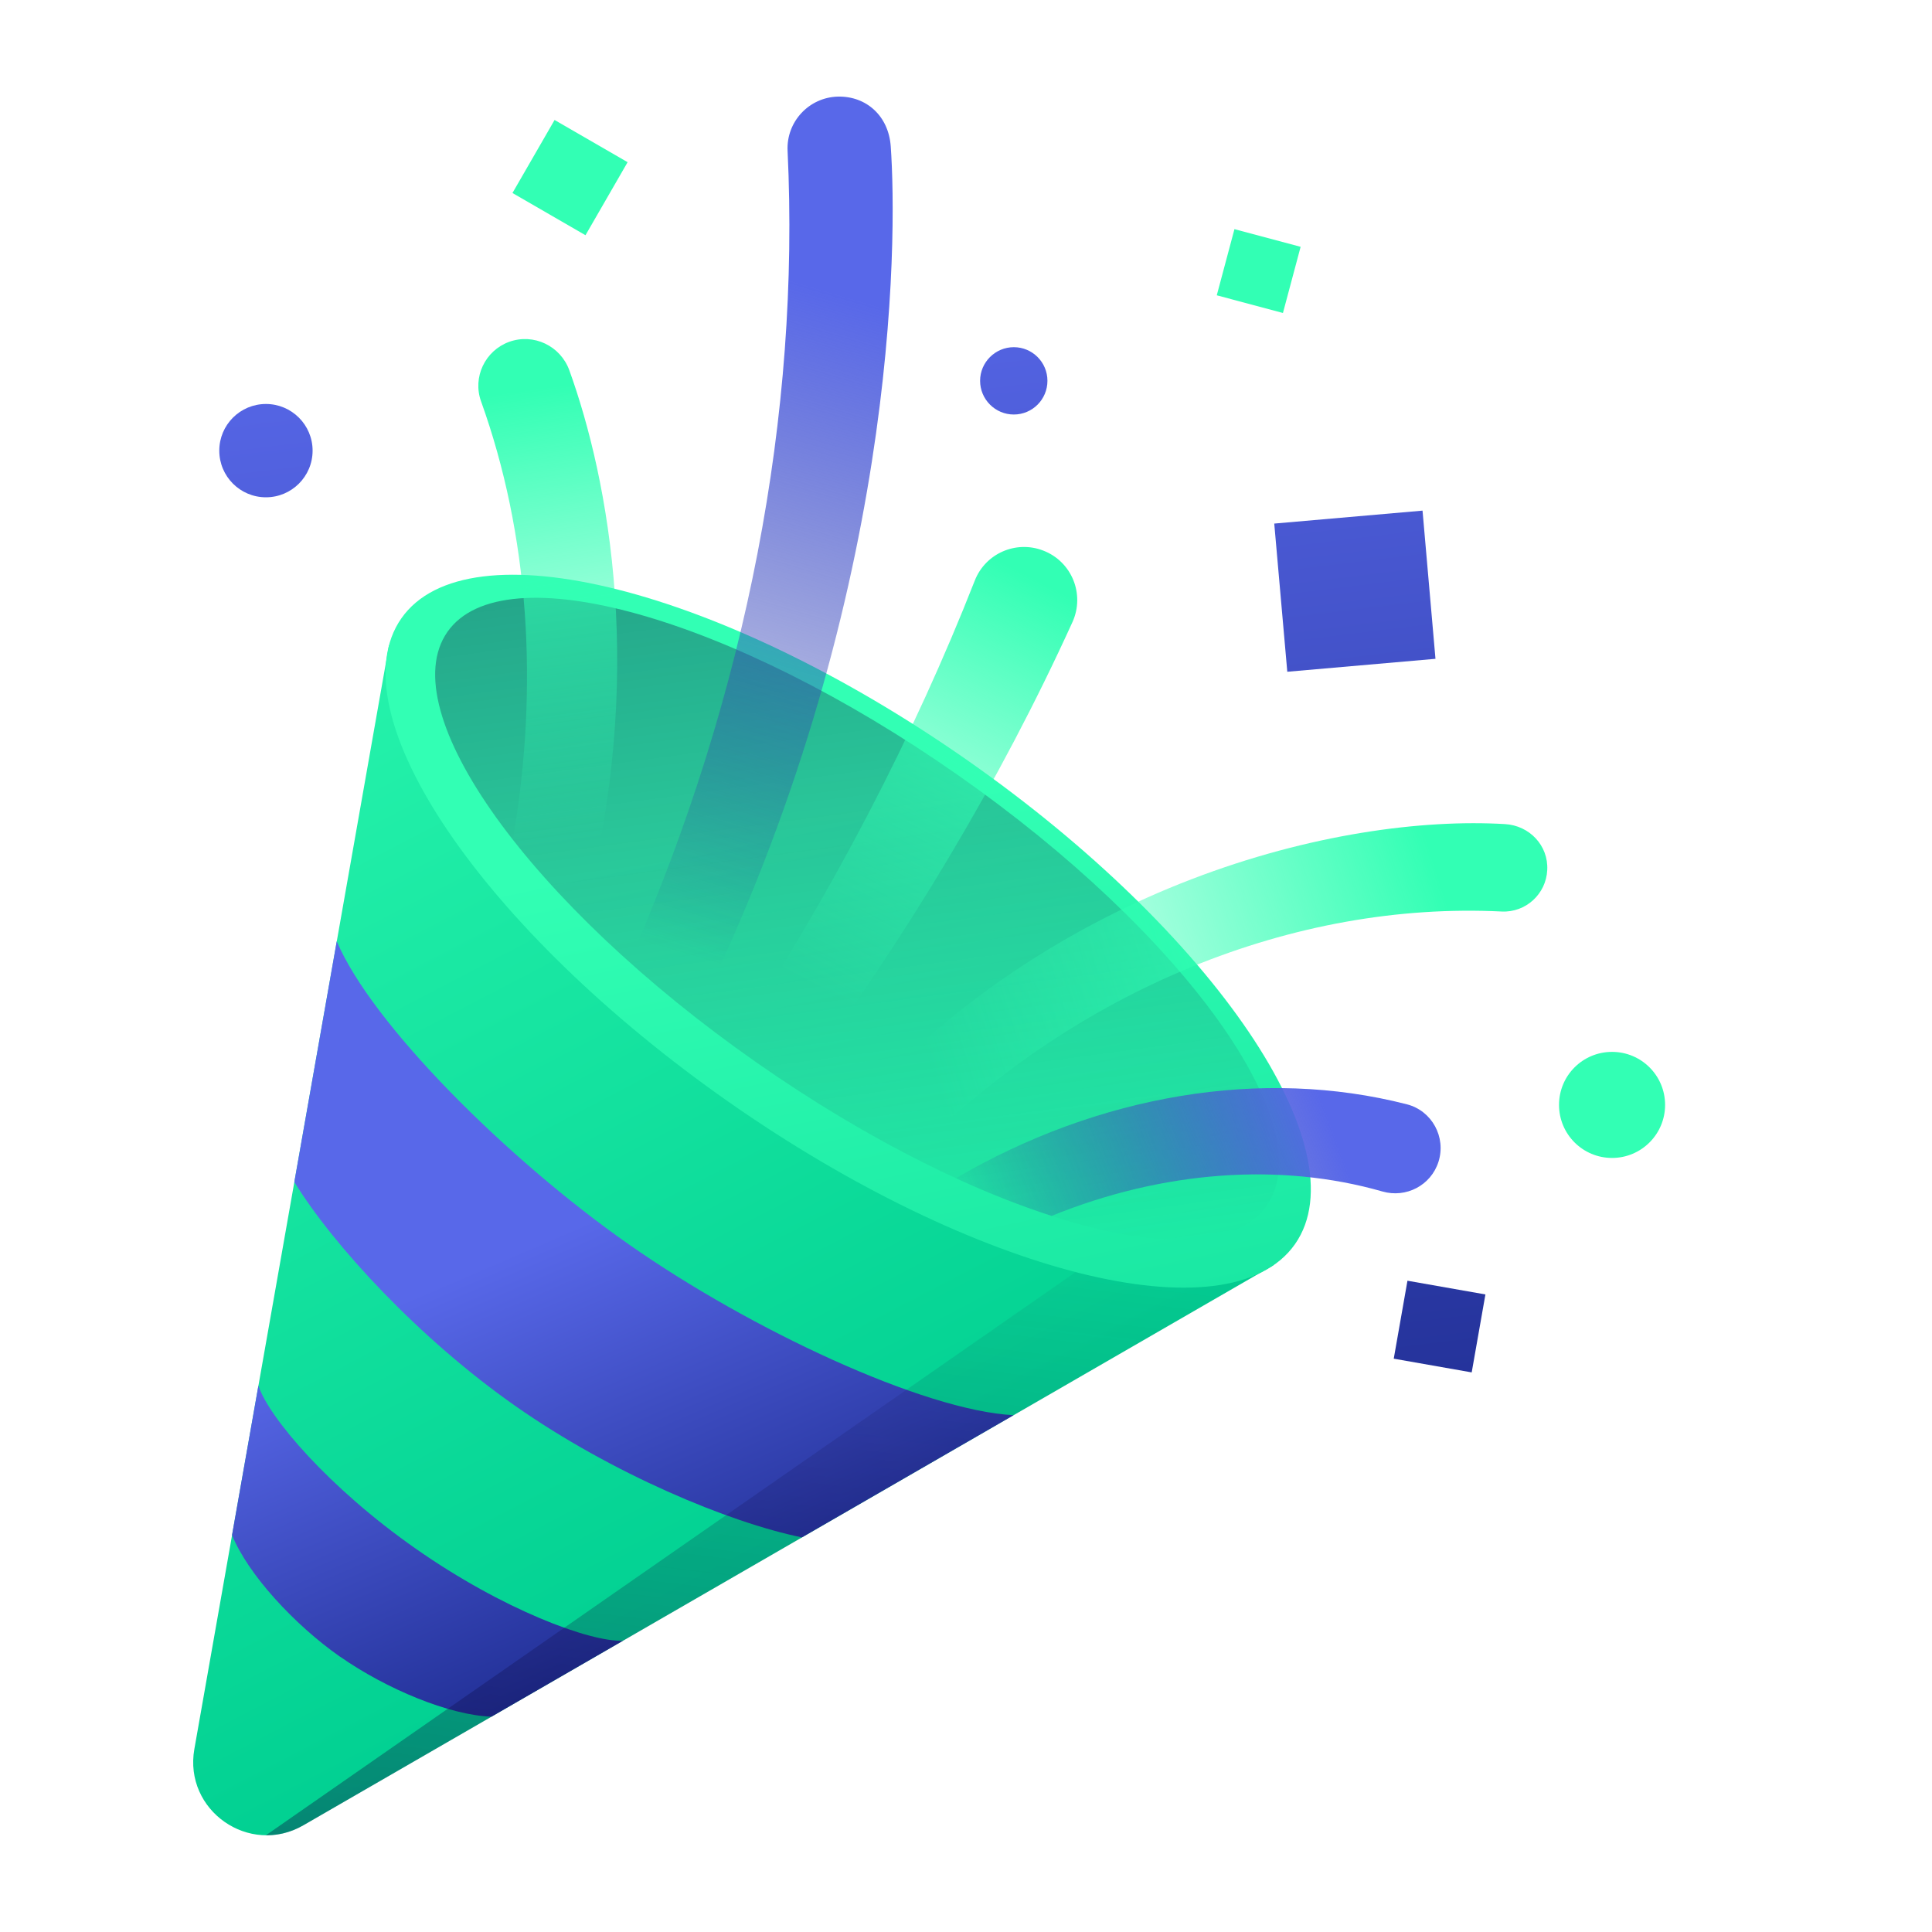 <svg xmlns:xlink="http://www.w3.org/1999/xlink" width="64" height="64" viewBox="0 0 20 20" fill="none" xmlns="http://www.w3.org/2000/svg">
<g clip-path="url(#clip0_9599_244270)">
<path d="M13.19 13.093L4.027 6.678L2.012 18.106C1.9 18.741 2.581 19.218 3.14 18.895L13.189 13.093H13.19Z" fill="url(#paint0_linear_9599_244270)"/>
<path d="M3.521 17.15C4 17.485 4.653 17.756 5.087 17.771L6.448 16.985C6.106 16.998 5.206 16.664 4.304 16.032C3.402 15.401 2.78 14.669 2.675 14.344L2.402 15.891C2.565 16.294 3.043 16.816 3.521 17.151V17.15Z" fill="url(#paint1_linear_9599_244270)"/>
<path d="M6.51 12.882C5.252 12.002 3.85 10.603 3.486 9.744L3.047 12.236C3.45 12.893 4.343 13.86 5.337 14.556C6.332 15.253 7.546 15.761 8.301 15.915L10.492 14.65C9.561 14.602 7.767 13.763 6.51 12.882H6.51V12.882Z" fill="url(#paint2_linear_9599_244270)"/>
<path d="M3.14 18.896L13.19 13.094L12.22 12.414L2.752 18.999C2.88 19 3.013 18.969 3.14 18.896Z" fill="url(#paint3_linear_9599_244270)"/>
<path d="M13.406 12.879C14.089 11.903 12.572 9.662 10.018 7.873C7.463 6.084 4.838 5.425 4.155 6.401C3.472 7.377 4.989 9.618 7.543 11.407C10.098 13.195 12.723 13.854 13.406 12.879Z" fill="url(#paint4_linear_9599_244270)"/>
<path d="M13.113 12.48C13.688 11.658 12.256 9.662 9.914 8.022C7.572 6.383 5.207 5.719 4.632 6.541C4.056 7.363 5.488 9.359 7.83 10.998C10.172 12.638 12.537 13.302 13.113 12.48Z" fill="url(#paint5_linear_9599_244270)"/>
<path d="M8.675 1C8.375 1.007 8.139 1.26 8.153 1.56C8.282 4.267 7.741 7.164 6.514 9.959C6.729 10.152 6.959 10.345 7.201 10.534C9.305 6.267 9.288 2.466 9.221 1.516C9.199 1.2 8.968 0.994 8.675 1Z" fill="url(#paint6_linear_9599_244270)"/>
<path d="M5.27 3.539C5.021 3.63 4.89 3.906 4.98 4.155C5.471 5.522 5.584 7.091 5.309 8.694C5.516 8.958 5.758 9.23 6.032 9.504C6.701 7.019 6.298 4.953 5.894 3.834C5.802 3.58 5.524 3.447 5.27 3.539V3.539Z" fill="url(#paint7_linear_9599_244270)"/>
<path d="M11.102 6.44C11.233 6.151 11.095 5.812 10.798 5.699C10.517 5.591 10.201 5.729 10.091 6.01C9.465 7.604 8.625 9.229 7.578 10.819C7.661 10.88 7.745 10.94 7.83 11C7.961 11.091 8.092 11.18 8.223 11.265C9.387 9.705 10.358 8.075 11.102 6.44H11.102Z" fill="url(#paint8_linear_9599_244270)"/>
<path d="M16.017 9.006C16.03 8.753 15.833 8.546 15.58 8.531C13.874 8.43 10.905 9.135 8.748 11.592C8.978 11.729 9.206 11.855 9.43 11.97C11.151 10.23 13.408 9.33 15.546 9.436C15.794 9.448 16.005 9.255 16.017 9.007V9.006Z" fill="url(#paint9_linear_9599_244270)"/>
<path d="M14.891 12.027C14.972 11.772 14.824 11.499 14.565 11.432C13.067 11.047 11.376 11.331 9.895 12.197C10.241 12.355 10.573 12.486 10.886 12.587C12.038 12.119 13.251 12.031 14.31 12.334C14.556 12.405 14.813 12.271 14.891 12.027Z" fill="url(#paint10_linear_9599_244270)"/>
<path d="M14.726 5.286L13.191 5.42L13.326 6.954L14.86 6.82L14.726 5.286Z" fill="url(#paint11_linear_9599_244270)"/>
<path d="M14.57 13.258L14.428 14.065L15.235 14.207L15.377 13.4L14.57 13.258Z" fill="url(#paint12_linear_9599_244270)"/>
<path d="M10.495 4.291C10.687 4.291 10.843 4.135 10.843 3.942C10.843 3.75 10.687 3.594 10.495 3.594C10.303 3.594 10.146 3.75 10.146 3.942C10.146 4.135 10.303 4.291 10.495 4.291Z" fill="url(#paint13_linear_9599_244270)"/>
<path d="M2.753 5.148C3.019 5.148 3.236 4.932 3.236 4.665C3.236 4.398 3.019 4.182 2.753 4.182C2.486 4.182 2.27 4.398 2.27 4.665C2.27 4.932 2.486 5.148 2.753 5.148Z" fill="url(#paint14_linear_9599_244270)"/>
<path d="M5.741 1.242L5.305 1.998L6.061 2.435L6.497 1.679L5.741 1.242Z" fill="#32FFB4"/>
<path d="M12.779 2.372L12.596 3.057L13.281 3.24L13.464 2.555L12.779 2.372Z" fill="#32FFB4"/>
<path d="M16.688 11.987C16.991 11.987 17.237 11.741 17.237 11.438C17.237 11.134 16.991 10.889 16.688 10.889C16.384 10.889 16.139 11.134 16.139 11.438C16.139 11.741 16.384 11.987 16.688 11.987Z" fill="#32FFB4"/>
</g>
<defs>
<linearGradient id="paint0_linear_9599_244270" x1="8.092" y1="16.715" x2="1.404" y2="3.871" gradientUnits="userSpaceOnUse">
<stop stop-color="#00CF91"/>
<stop offset="1" stop-color="#32FFB4"/>
</linearGradient>
<linearGradient id="paint1_linear_9599_244270" x1="5.122" y1="18.055" x2="3.304" y2="13.839" gradientUnits="userSpaceOnUse">
<stop stop-color="#1E2C91"/>
<stop offset="1" stop-color="#5868E9"/>
</linearGradient>
<linearGradient id="paint2_linear_9599_244270" x1="8.188" y1="16.734" x2="6.37" y2="12.517" gradientUnits="userSpaceOnUse">
<stop stop-color="#1E2C91"/>
<stop offset="1" stop-color="#5868E9"/>
</linearGradient>
<linearGradient id="paint3_linear_9599_244270" x1="5.991" y1="32.351" x2="8.463" y2="11.994" gradientUnits="userSpaceOnUse">
<stop stop-color="#0B073F"/>
<stop offset="1" stop-color="#0B073F" stop-opacity="0"/>
</linearGradient>
<linearGradient id="paint4_linear_9599_244270" x1="10.934" y1="19.915" x2="8.534" y2="8.464" gradientUnits="userSpaceOnUse">
<stop stop-color="#00CF91"/>
<stop offset="1" stop-color="#32FFB4"/>
</linearGradient>
<linearGradient id="paint5_linear_9599_244270" x1="6.56" y1="-7.71" x2="9.372" y2="13.229" gradientUnits="userSpaceOnUse">
<stop stop-color="#0B073F"/>
<stop offset="1" stop-color="#0B073F" stop-opacity="0"/>
</linearGradient>
<linearGradient id="paint6_linear_9599_244270" x1="6.717" y1="9.768" x2="8.699" y2="3.049" gradientUnits="userSpaceOnUse">
<stop stop-color="#1E2C91" stop-opacity="0"/>
<stop offset="1" stop-color="#5868E9"/>
</linearGradient>
<linearGradient id="paint7_linear_9599_244270" x1="6.022" y1="8.718" x2="5.392" y2="4.049" gradientUnits="userSpaceOnUse">
<stop stop-color="#32FFB4" stop-opacity="0"/>
<stop offset="1" stop-color="#32FFB4"/>
</linearGradient>
<linearGradient id="paint8_linear_9599_244270" x1="8.508" y1="10.267" x2="10.722" y2="6.002" gradientUnits="userSpaceOnUse">
<stop stop-color="#32FFB4" stop-opacity="0"/>
<stop offset="1" stop-color="#32FFB4"/>
</linearGradient>
<linearGradient id="paint9_linear_9599_244270" x1="9.594" y1="10.932" x2="14.942" y2="9.251" gradientUnits="userSpaceOnUse">
<stop stop-color="#32FFB4" stop-opacity="0"/>
<stop offset="1" stop-color="#32FFB4"/>
</linearGradient>
<linearGradient id="paint10_linear_9599_244270" x1="10.043" y1="13.02" x2="13.775" y2="11.639" gradientUnits="userSpaceOnUse">
<stop stop-color="#1E2C91" stop-opacity="0"/>
<stop offset="1" stop-color="#5868E9"/>
</linearGradient>
<linearGradient id="paint11_linear_9599_244270" x1="15.248" y1="16.104" x2="13.472" y2="1.591" gradientUnits="userSpaceOnUse">
<stop stop-color="#1E2C91"/>
<stop offset="1" stop-color="#5868E9"/>
</linearGradient>
<linearGradient id="paint12_linear_9599_244270" x1="15.174" y1="15.95" x2="13.398" y2="1.437" gradientUnits="userSpaceOnUse">
<stop stop-color="#1E2C91"/>
<stop offset="1" stop-color="#5868E9"/>
</linearGradient>
<linearGradient id="paint13_linear_9599_244270" x1="12.055" y1="16.688" x2="10.279" y2="2.175" gradientUnits="userSpaceOnUse">
<stop stop-color="#1E2C91"/>
<stop offset="1" stop-color="#5868E9"/>
</linearGradient>
<linearGradient id="paint14_linear_9599_244270" x1="4.361" y1="17.81" x2="2.585" y2="3.298" gradientUnits="userSpaceOnUse">
<stop stop-color="#1E2C91"/>
<stop offset="1" stop-color="#5868E9"/>
</linearGradient>
<clipPath id="clip0_9599_244270">
<rect width="15.236" height="18" fill="white" transform="translate(2 1)"/>
</clipPath>
</defs>
</svg>
